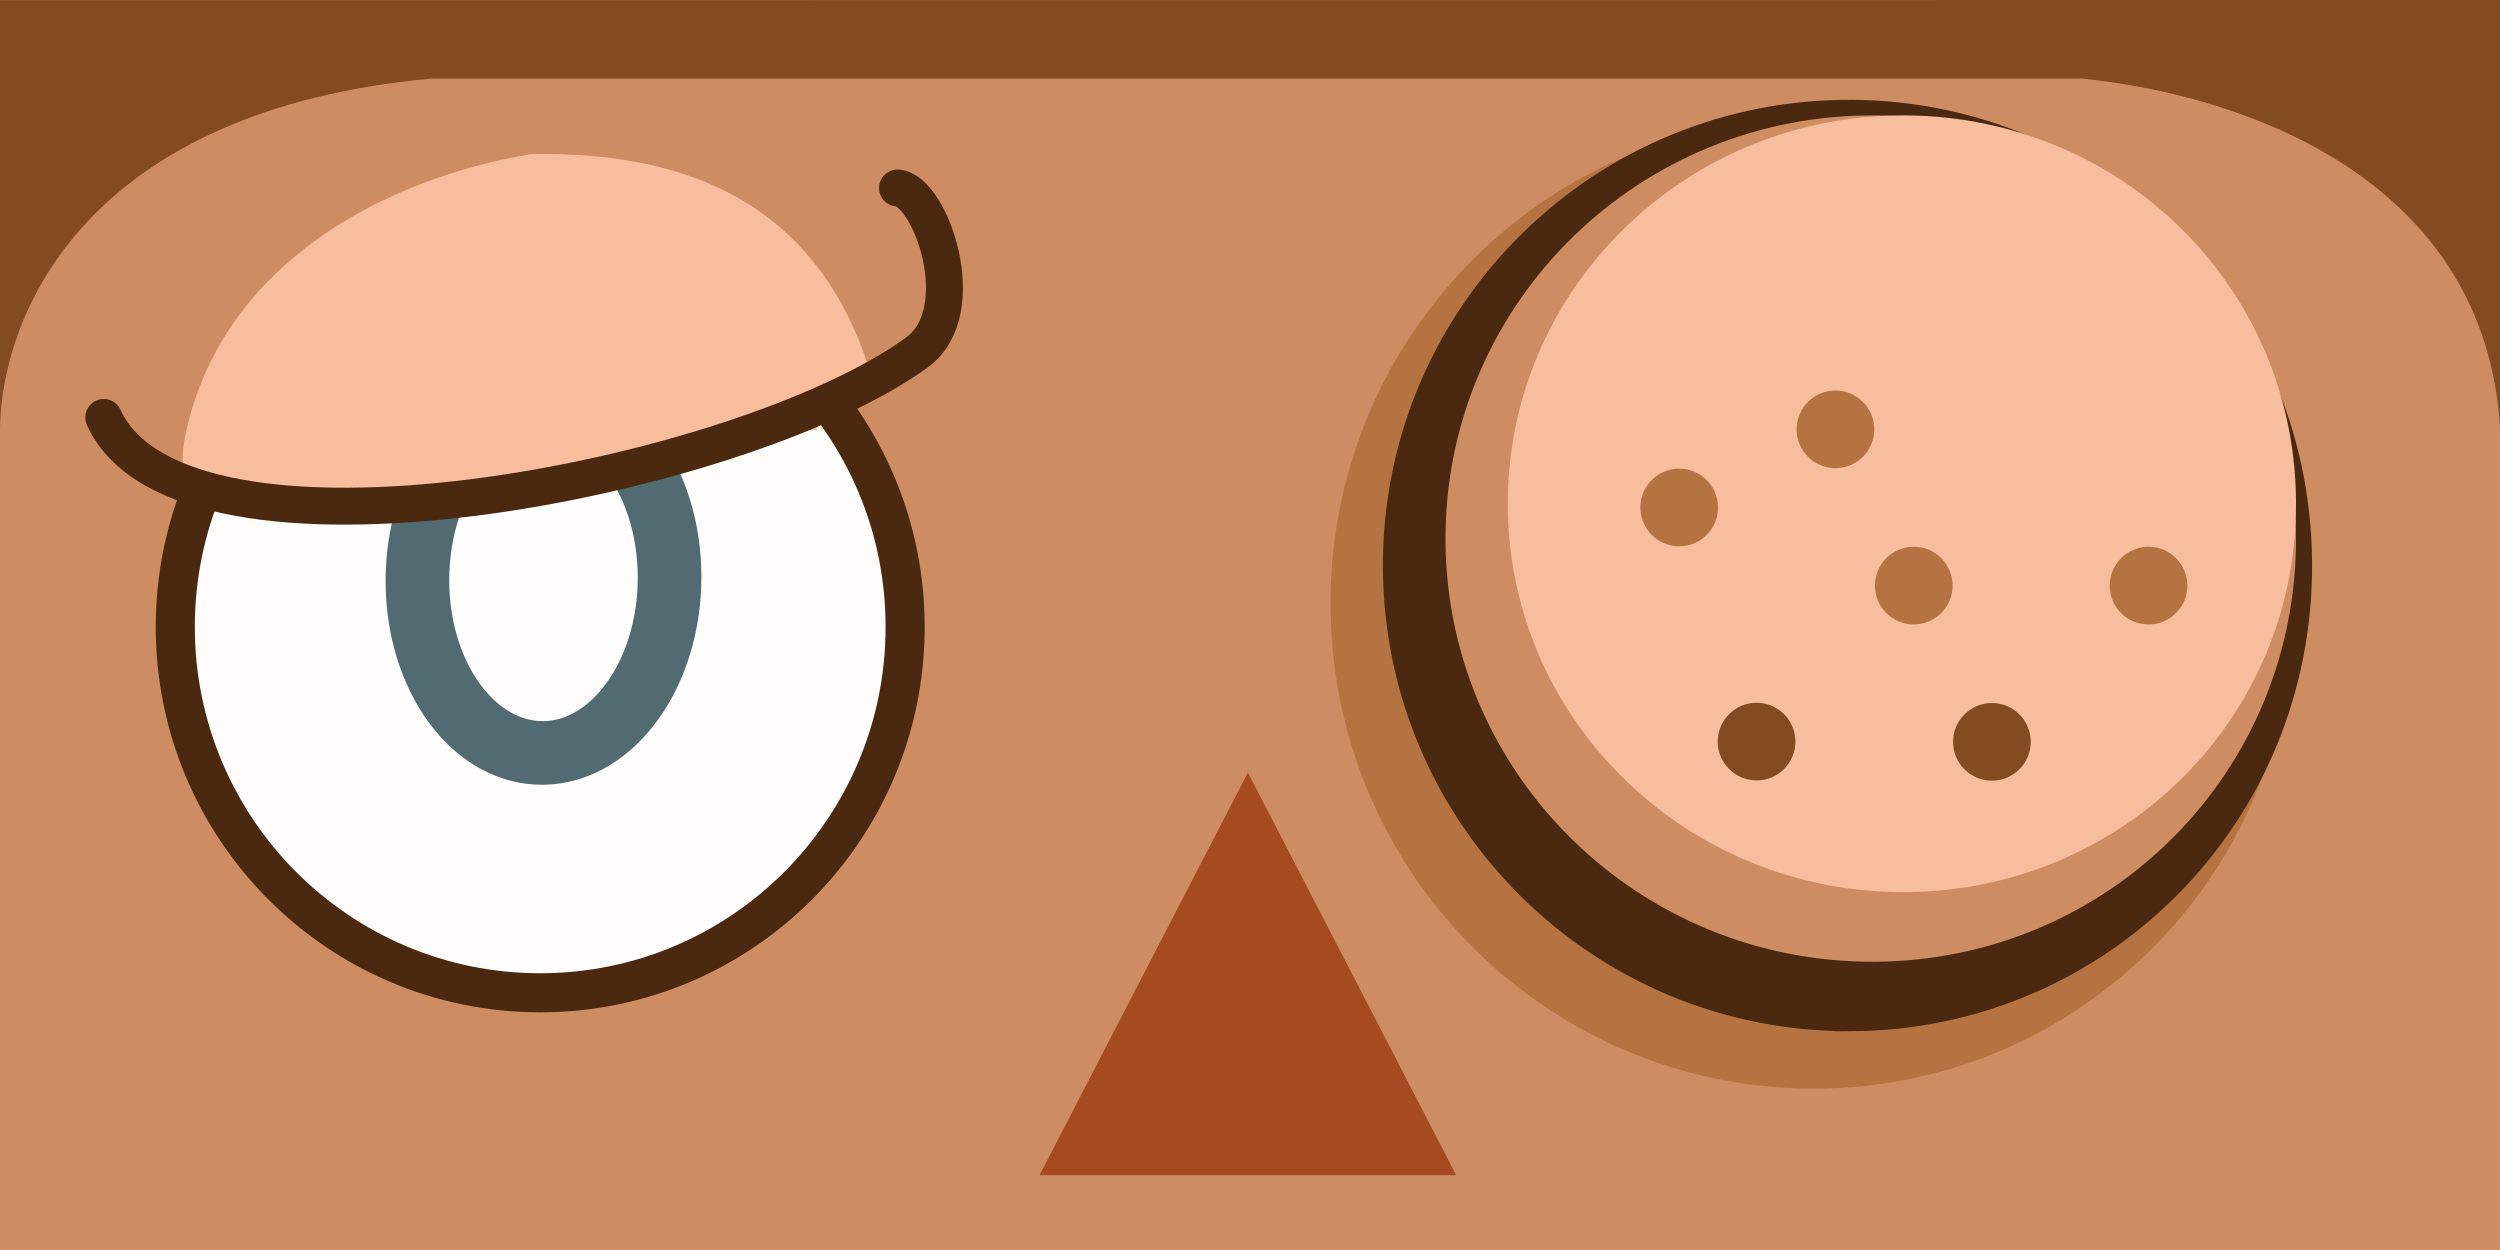 <?xml version="1.0" encoding="UTF-8" standalone="no"?>
<svg
   xmlns:dc="http://purl.org/dc/elements/1.1/"
   xmlns:cc="http://creativecommons.org/ns#"
   xmlns:rdf="http://www.w3.org/1999/02/22-rdf-syntax-ns#"
   xmlns:svg="http://www.w3.org/2000/svg"
   xmlns="http://www.w3.org/2000/svg"
   xmlns:sodipodi="http://sodipodi.sourceforge.net/DTD/sodipodi-0.dtd"
   xmlns:inkscape="http://www.inkscape.org/namespaces/inkscape"
   width="67.733mm"
   height="33.867mm"
   viewBox="0 0 67.733 33.867"
   version="1.1"
   id="svg8"
   inkscape:version="0.92.5 (2060ec1f9f, 2020-04-08)"
   sodipodi:docname="8831.svg"
   
   inkscape:export-xdpi="96"
   inkscape:export-ydpi="96">
  <rect x="0" y="0" width="67.733" height="33.867" fill="#808080" stroke="none"/>
  <defs
     id="defs2">
    <inkscape:perspective
       sodipodi:type="inkscape:persp3d"
       inkscape:vp_x="0 : 16.933332 : 1"
       inkscape:vp_y="0 : 1000 : 0"
       inkscape:vp_z="67.73333 : 16.933332 : 1"
       inkscape:persp3d-origin="33.866665 : 11.288888 : 1"
       id="perspective22" />
    <clipPath
       clipPathUnits="userSpaceOnUse"
       id="clipPath4764">
      <rect
         style="fill:#ff00ff;fill-opacity:1;stroke:none;stroke-width:0;stroke-miterlimit:4;stroke-dasharray:none;stroke-opacity:1"
         id="rect4766"
         width="67.733"
         height="30.341"
         x="-2.7281718e-07"
         y="3.315" />
    </clipPath>
    <clipPath
       clipPathUnits="userSpaceOnUse"
       id="clipPath4768">
      <rect
         style="fill:#ff00ff;fill-opacity:1;stroke:none;stroke-width:0;stroke-miterlimit:4;stroke-dasharray:none;stroke-opacity:1"
         id="rect4770"
         width="67.733"
         height="33.867"
         x="0"
         y="1.2988281e-06" />
    </clipPath>
    <clipPath
       clipPathUnits="userSpaceOnUse"
       id="clipPath4858">
      <rect
         style="display:inline;fill:#ff00ff;fill-opacity:1;stroke:none;stroke-width:0;stroke-miterlimit:4;stroke-dasharray:none;stroke-opacity:1"
         id="rect4860"
         width="67.733"
         height="33.867"
         x="0"
         y="1.2988281e-06"
         inkscape:label="Clip" />
    </clipPath>
    <clipPath
       clipPathUnits="userSpaceOnUse"
       id="clipPath4862">
      <rect
         style="display:inline;fill:#ff00ff;fill-opacity:1;stroke:none;stroke-width:0;stroke-miterlimit:4;stroke-dasharray:none;stroke-opacity:1"
         id="rect4864"
         width="67.733"
         height="33.867"
         x="0"
         y="1.2988281e-06"
         inkscape:label="Clip" />
    </clipPath>
    <clipPath
       clipPathUnits="userSpaceOnUse"
       id="clipPath4866">
      <rect
         style="display:inline;fill:#ff00ff;fill-opacity:1;stroke:none;stroke-width:0;stroke-miterlimit:4;stroke-dasharray:none;stroke-opacity:1"
         id="rect4868"
         width="67.733"
         height="30.341"
         x="-2.7281718e-07"
         y="3.315"
         inkscape:label="Clip" />
    </clipPath>
    <clipPath
       clipPathUnits="userSpaceOnUse"
       id="clipPath4870">
      <rect
         style="display:inline;fill:#ff00ff;fill-opacity:1;stroke:none;stroke-width:0;stroke-miterlimit:4;stroke-dasharray:none;stroke-opacity:1"
         id="rect4872"
         width="67.733"
         height="33.867"
         x="0"
         y="1.2988281e-06"
         inkscape:label="Clip" />
    </clipPath>
    <clipPath
       clipPathUnits="userSpaceOnUse"
       id="clipPath4874">
      <rect
         style="display:inline;fill:#ff00ff;fill-opacity:1;stroke:none;stroke-width:0;stroke-miterlimit:4;stroke-dasharray:none;stroke-opacity:1"
         id="rect4876"
         width="67.733"
         height="33.867"
         x="0"
         y="1.2988281e-06"
         inkscape:label="Clip" />
    </clipPath>
    <clipPath
       clipPathUnits="userSpaceOnUse"
       id="clipPath4677">
      <rect
         style="opacity:0.97;fill:#945a31;fill-opacity:1;stroke:#502d0f;stroke-width:1.5;stroke-linecap:round;stroke-linejoin:round;stroke-miterlimit:4;stroke-dasharray:none;stroke-opacity:1;paint-order:fill markers stroke"
         id="rect4679"
         width="67.734"
         height="33.867"
         x="-0.001"
         y="-1.7615814e-06" />
    </clipPath>
    <clipPath
       clipPathUnits="userSpaceOnUse"
       id="clipPath4681">
      <rect
         style="opacity:0.97;fill:#945a31;fill-opacity:1;stroke:#502d0f;stroke-width:1.42;stroke-linecap:round;stroke-linejoin:round;stroke-miterlimit:4;stroke-dasharray:none;stroke-opacity:1;paint-order:fill markers stroke"
         id="rect4683"
         width="67.734"
         height="30.341"
         x="-0.001"
         y="3.315" />
    </clipPath>
    <clipPath
       clipPathUnits="userSpaceOnUse"
       id="clipPath4685">
      <rect
         style="opacity:0.97;fill:#945a31;fill-opacity:1;stroke:#502d0f;stroke-width:1.5;stroke-linecap:round;stroke-linejoin:round;stroke-miterlimit:4;stroke-dasharray:none;stroke-opacity:1;paint-order:fill markers stroke"
         id="rect4687"
         width="67.734"
         height="33.867"
         x="-36.016"
         y="-1.7615814e-06" />
    </clipPath>
    <clipPath
       clipPathUnits="userSpaceOnUse"
       id="clipPath4689">
      <rect
         style="opacity:0.97;fill:#945a31;fill-opacity:1;stroke:#502d0f;stroke-width:1.5;stroke-linecap:round;stroke-linejoin:round;stroke-miterlimit:4;stroke-dasharray:none;stroke-opacity:1;paint-order:fill markers stroke"
         id="rect4691"
         width="67.734"
         height="33.867"
         x="-0.001"
         y="-1.7615814e-06" />
    </clipPath>
    <clipPath
       clipPathUnits="userSpaceOnUse"
       id="clipPath4693">
      <rect
         style="opacity:0.97;fill:#945a31;fill-opacity:1;stroke:#502d0f;stroke-width:1.5;stroke-linecap:round;stroke-linejoin:round;stroke-miterlimit:4;stroke-dasharray:none;stroke-opacity:1;paint-order:fill markers stroke"
         id="rect4695"
         width="67.734"
         height="33.867"
         x="-0.001"
         y="263.133" />
    </clipPath>
  </defs>
  <sodipodi:namedview
     id="base"
     pagecolor="#ffffff"
     bordercolor="#666666"
     borderopacity="1.0"
     inkscape:pageopacity="0.0"
     inkscape:pageshadow="2"
     inkscape:zoom="11.313708"
     inkscape:cx="188.49339"
     inkscape:cy="39.845449"
     inkscape:document-units="mm"
     inkscape:current-layer="g928"
     showgrid="false"
     showborder="false"
     inkscape:window-width="1920"
     inkscape:window-height="1052"
     inkscape:window-x="3840"
     inkscape:window-y="1080"
     inkscape:window-maximized="1"
     showguides="true"
     inkscape:guide-bbox="true">
    <sodipodi:guide
       position="-0.001,31.669"
       orientation="1,0"
       id="guide906"
       inkscape:locked="false" />
    <sodipodi:guide
       position="-0.001,32.355"
       orientation="1,0"
       id="guide942"
       inkscape:locked="false" />
    <sodipodi:guide
       position="0.608,33.863"
       orientation="0,1"
       id="guide944"
       inkscape:locked="false" />
    <sodipodi:guide
       position="67.733,22.22"
       orientation="1,0"
       id="guide956"
       inkscape:locked="false" />
    <sodipodi:guide
       position="67.733,22.378"
       orientation="1,0"
       id="guide958"
       inkscape:locked="false" />
  </sodipodi:namedview>
  <g
     inkscape:groupmode="layer"
     id="layer2"
     inkscape:label="Features"
     style="display:inline;opacity:1">
    <rect
       style="fill:#ce8c63;fill-opacity:1;stroke:none;stroke-width:0;stroke-miterlimit:4;stroke-dasharray:none;stroke-opacity:1"
       id="rect4760"
       width="72.363"
       height="39.222"
       x="-2.272"
       y="-3.484"
       clip-path="url(#clipPath4874)"
       inkscape:label="skin" />
    <path
       sodipodi:type="star"
       style="opacity:1;fill:#a54a21;fill-opacity:1;stroke:#d65a29;stroke-width:0;stroke-miterlimit:4;stroke-dasharray:none;stroke-opacity:1"
       id="path4710"
       sodipodi:sides="3"
       sodipodi:cx="33.809597"
       sodipodi:cy="28.588091"
       sodipodi:r1="6.5166645"
       sodipodi:r2="3.2583323"
       sodipodi:arg1="0.52359878"
       sodipodi:arg2="1.5707963"
       inkscape:flatsided="false"
       inkscape:rounded="0"
       inkscape:randomized="0"
       d="m 39.453,31.846 -5.644,0 -5.644,0 2.822,-4.887 2.822,-4.887 2.822,4.887 z"
       inkscape:transform-center-y="-1.8184816"
       transform="matrix(1,0,0,1.116,2.7281718e-7,-3.701)"
       inkscape:label="nose"
       clip-path="url(#clipPath4681)" />
    <g
       id="g4697"
       inkscape:label="Eye1"
       style="opacity:1"
       clip-path="url(#clipPath4689)">
      <ellipse
         style="opacity:1;fill:#fefdfb;fill-opacity:1;stroke:none;stroke-width:0.214;stroke-linecap:round;stroke-linejoin:round;stroke-miterlimit:4;stroke-dasharray:none;stroke-opacity:1;paint-order:fill markers stroke"
         id="path59"
         cx="14.64"
         cy="17.122"
         rx="9.495"
         ry="10.103"
         inkscape:label="eyewhite" />
      <ellipse
         transform="matrix(1,-0.013,0,1,0,0)"
         ry="4.715"
         rx="3.416"
         inkscape:label="pupil"
         cy="15.876"
         cx="14.725"
         id="path986"
         style="opacity:1;fill:none;fill-opacity:1;stroke:#526b73;stroke-width:1.724;stroke-miterlimit:4;stroke-dasharray:none;stroke-opacity:1" />
      <ellipse
         inkscape:label="eyeoutline"
         ry="9.913"
         rx="9.887"
         cy="16.985"
         cx="14.636"
         id="path167"
         style="opacity:1;fill:none;fill-opacity:1;stroke:#4a2910;stroke-width:1.059;stroke-miterlimit:4;stroke-dasharray:none;stroke-opacity:1" />
      <path
         style="display:inline;fill:#ce8c63;fill-opacity:1;stroke:none;stroke-width:0.265px;stroke-linecap:butt;stroke-linejoin:miter;stroke-opacity:1"
         d="M 5.94,7.955 3.648,12.398 7.109,13.661 13.611,13.193 15.061,6.365 Z"
         id="path1037"
         inkscape:connector-curvature="0"
         inkscape:label="skin" />
      <path
         style="opacity:1;fill:#f7bd9c;fill-opacity:1;stroke:none;stroke-width:1.043;stroke-linecap:round;stroke-linejoin:miter;stroke-miterlimit:4;stroke-dasharray:none;stroke-opacity:1;paint-order:stroke fill markers"
         d="m 22.131,11.659 c -2.361,-0.228 -1.748,0.556 -3.476,1.011 -1.374,0.362 -2.59,0.398 -5.275,0.526 C 11.078,13.305 9.482,13.814 6.872,13.41 5.684,13.226 4.623,13.559 5.046,11.675 6.077,7.087 10.467,4.838 14.376,4.176 c 4.849,-0.102 7.871,1.816 9.151,5.748 0.255,0.783 -1.302,0.844 -1.397,1.735 z"
         id="path873"
         inkscape:connector-curvature="0"
         sodipodi:nodetypes="csssscsc"
         inkscape:label="eyelid" />
      <path
         style="fill:none;stroke:#4a2910;stroke-width:1;stroke-linecap:round;stroke-linejoin:miter;stroke-miterlimit:4;stroke-dasharray:none;stroke-opacity:1"
         d="M 2.811,11.311 C 4.922,15.952 20.02,13.041 24.837,9.553 26.385,8.433 25.201,5.143 24.316,5.093"
         id="path871"
         inkscape:connector-curvature="0"
         sodipodi:nodetypes="csc"
         inkscape:label="eyeoutline" />
    </g>
    <g
       id="g928"
       inkscape:label="eye2">
      <path
         inkscape:label="eyeshadow"
         sodipodi:nodetypes="ssscs"
         inkscape:connector-curvature="0"
         id="path884"
         d="M 49.208,29.494 C 42.009,29.534 36.13,23.727 36.049,16.497 35.969,9.267 41.719,3.33 48.917,3.209 56.115,3.089 62.059,8.83 62.141,16.206 62.222,23.581 56.407,29.454 49.208,29.494 Z"
         style="display:inline;opacity:1;fill:#b57342;fill-opacity:1;stroke:none;stroke-width:0.931;stroke-linecap:round;stroke-linejoin:miter;stroke-miterlimit:4;stroke-dasharray:none;stroke-opacity:1;paint-order:stroke fill markers" />
      <path
         style="display:inline;opacity:1;fill:#4a2910;fill-opacity:1;stroke:#4a2910;stroke-width:0.866;stroke-linecap:round;stroke-linejoin:miter;stroke-miterlimit:4;stroke-dasharray:none;stroke-opacity:1;paint-order:stroke fill markers"
         d="M 50.16,27.506 C 43.454,27.544 37.976,22.16 37.901,15.458 37.827,8.755 43.183,3.251 49.889,3.139 56.595,3.027 62.132,8.35 62.208,15.187 c 0.076,6.838 -5.341,12.282 -12.048,12.319 z"
         id="path895"
         inkscape:connector-curvature="0"
         sodipodi:nodetypes="ssscs"
         inkscape:label="eyeoutline" />
      <path
         inkscape:label="skin"
         sodipodi:nodetypes="ssscs"
         inkscape:connector-curvature="0"
         id="path897"
         d="M 50.785,26.056 C 44.427,26.091 39.235,21.026 39.164,14.719 39.093,8.412 44.171,3.233 50.528,3.128 56.885,3.023 62.133,8.031 62.206,14.465 c 0.072,6.434 -5.063,11.557 -11.421,11.592 z"
         style="display:inline;opacity:1;fill:#ce8c63;fill-opacity:1;stroke:none;stroke-width:0.818;stroke-linecap:round;stroke-linejoin:miter;stroke-miterlimit:4;stroke-dasharray:none;stroke-opacity:1;paint-order:stroke fill markers" />
      <path
         style="display:inline;opacity:1;fill:#f7bd9c;fill-opacity:1;stroke:none;stroke-width:0.754;stroke-linecap:round;stroke-linejoin:miter;stroke-miterlimit:4;stroke-dasharray:none;stroke-opacity:1;paint-order:stroke fill markers"
         d="M 51.621,24.171 C 45.729,24.203 40.916,19.554 40.851,13.766 40.785,7.978 45.491,3.224 51.383,3.128 57.274,3.031 62.139,7.627 62.206,13.532 c 0.067,5.905 -4.692,10.607 -10.585,10.639 z"
         id="path930"
         inkscape:connector-curvature="0"
         sodipodi:nodetypes="ssscs"
         inkscape:label="eyelid" />
      <circle
         inkscape:label="eyespot1"
         r="1.052"
         cy="20.092"
         cx="47.591"
         id="path903"
         style="display:inline;opacity:1;fill:#844a21;fill-opacity:1;stroke:none;stroke-width:1;stroke-linecap:round;stroke-linejoin:miter;stroke-miterlimit:4;stroke-dasharray:none;stroke-opacity:1;paint-order:stroke fill markers" />
      <circle
         inkscape:label="eyespot1"
         r="1.052"
         cy="20.099"
         cx="53.967"
         id="path905"
         style="opacity:1;fill:#844a21;fill-opacity:1;stroke:none;stroke-width:1;stroke-linecap:round;stroke-linejoin:miter;stroke-miterlimit:4;stroke-dasharray:none;stroke-opacity:1;paint-order:stroke fill markers" />
      <circle
         style="opacity:1;fill:#b57342;fill-opacity:0;stroke:none;stroke-width:1;stroke-linecap:round;stroke-linejoin:miter;stroke-miterlimit:4;stroke-dasharray:none;stroke-opacity:1;paint-order:stroke fill markers"
         id="circle907"
         cx="51.85"
         cy="15.866"
         r="1.052"
         inkscape:label="eyespot2" />
      <circle
         inkscape:label="eyespot2"
         r="1.052"
         cy="15.866"
         cx="51.85"
         id="circle909"
         style="opacity:1;fill:#b57342;fill-opacity:1;stroke:none;stroke-width:1;stroke-linecap:round;stroke-linejoin:miter;stroke-miterlimit:4;stroke-dasharray:none;stroke-opacity:1;paint-order:stroke fill markers" />
      <circle
         style="opacity:1;fill:#b57342;fill-opacity:1;stroke:none;stroke-width:1;stroke-linecap:round;stroke-linejoin:miter;stroke-miterlimit:4;stroke-dasharray:none;stroke-opacity:1;paint-order:stroke fill markers"
         id="circle911"
         cx="58.211"
         cy="15.866"
         r="1.052"
         inkscape:label="eyespot2" />
      <circle
         inkscape:label="eyespot2"
         r="1.052"
         cy="11.632"
         cx="49.728"
         id="circle913"
         style="opacity:1;fill:#b57342;fill-opacity:1;stroke:none;stroke-width:1;stroke-linecap:round;stroke-linejoin:miter;stroke-miterlimit:4;stroke-dasharray:none;stroke-opacity:1;paint-order:stroke fill markers" />
      <circle
         style="opacity:1;fill:#b57342;fill-opacity:1;stroke:none;stroke-width:1;stroke-linecap:round;stroke-linejoin:miter;stroke-miterlimit:4;stroke-dasharray:none;stroke-opacity:1;paint-order:stroke fill markers"
         id="circle915"
         cx="45.495"
         cy="13.749"
         r="1.052"
         inkscape:label="eyespot2" />
    </g>
    <path
       style="opacity:1;fill:#844a21;fill-opacity:1;stroke:#000000;stroke-width:0.265;stroke-linecap:butt;stroke-linejoin:miter;stroke-miterlimit:4;stroke-dasharray:none;stroke-opacity:0"
       d="M -0.001,11.588 C 0.066,8.441 2.367,2.981 11.7,2.128 h 44.704 c 4.535,0.464 10.92,2.785 11.33,9.46 L 67.733,-1.7615814e-6 -0.001,0.004 Z"
       id="path960"
       inkscape:connector-curvature="0"
       inkscape:label="hair"
       sodipodi:nodetypes="ccccccc" />
  </g>
</svg>

